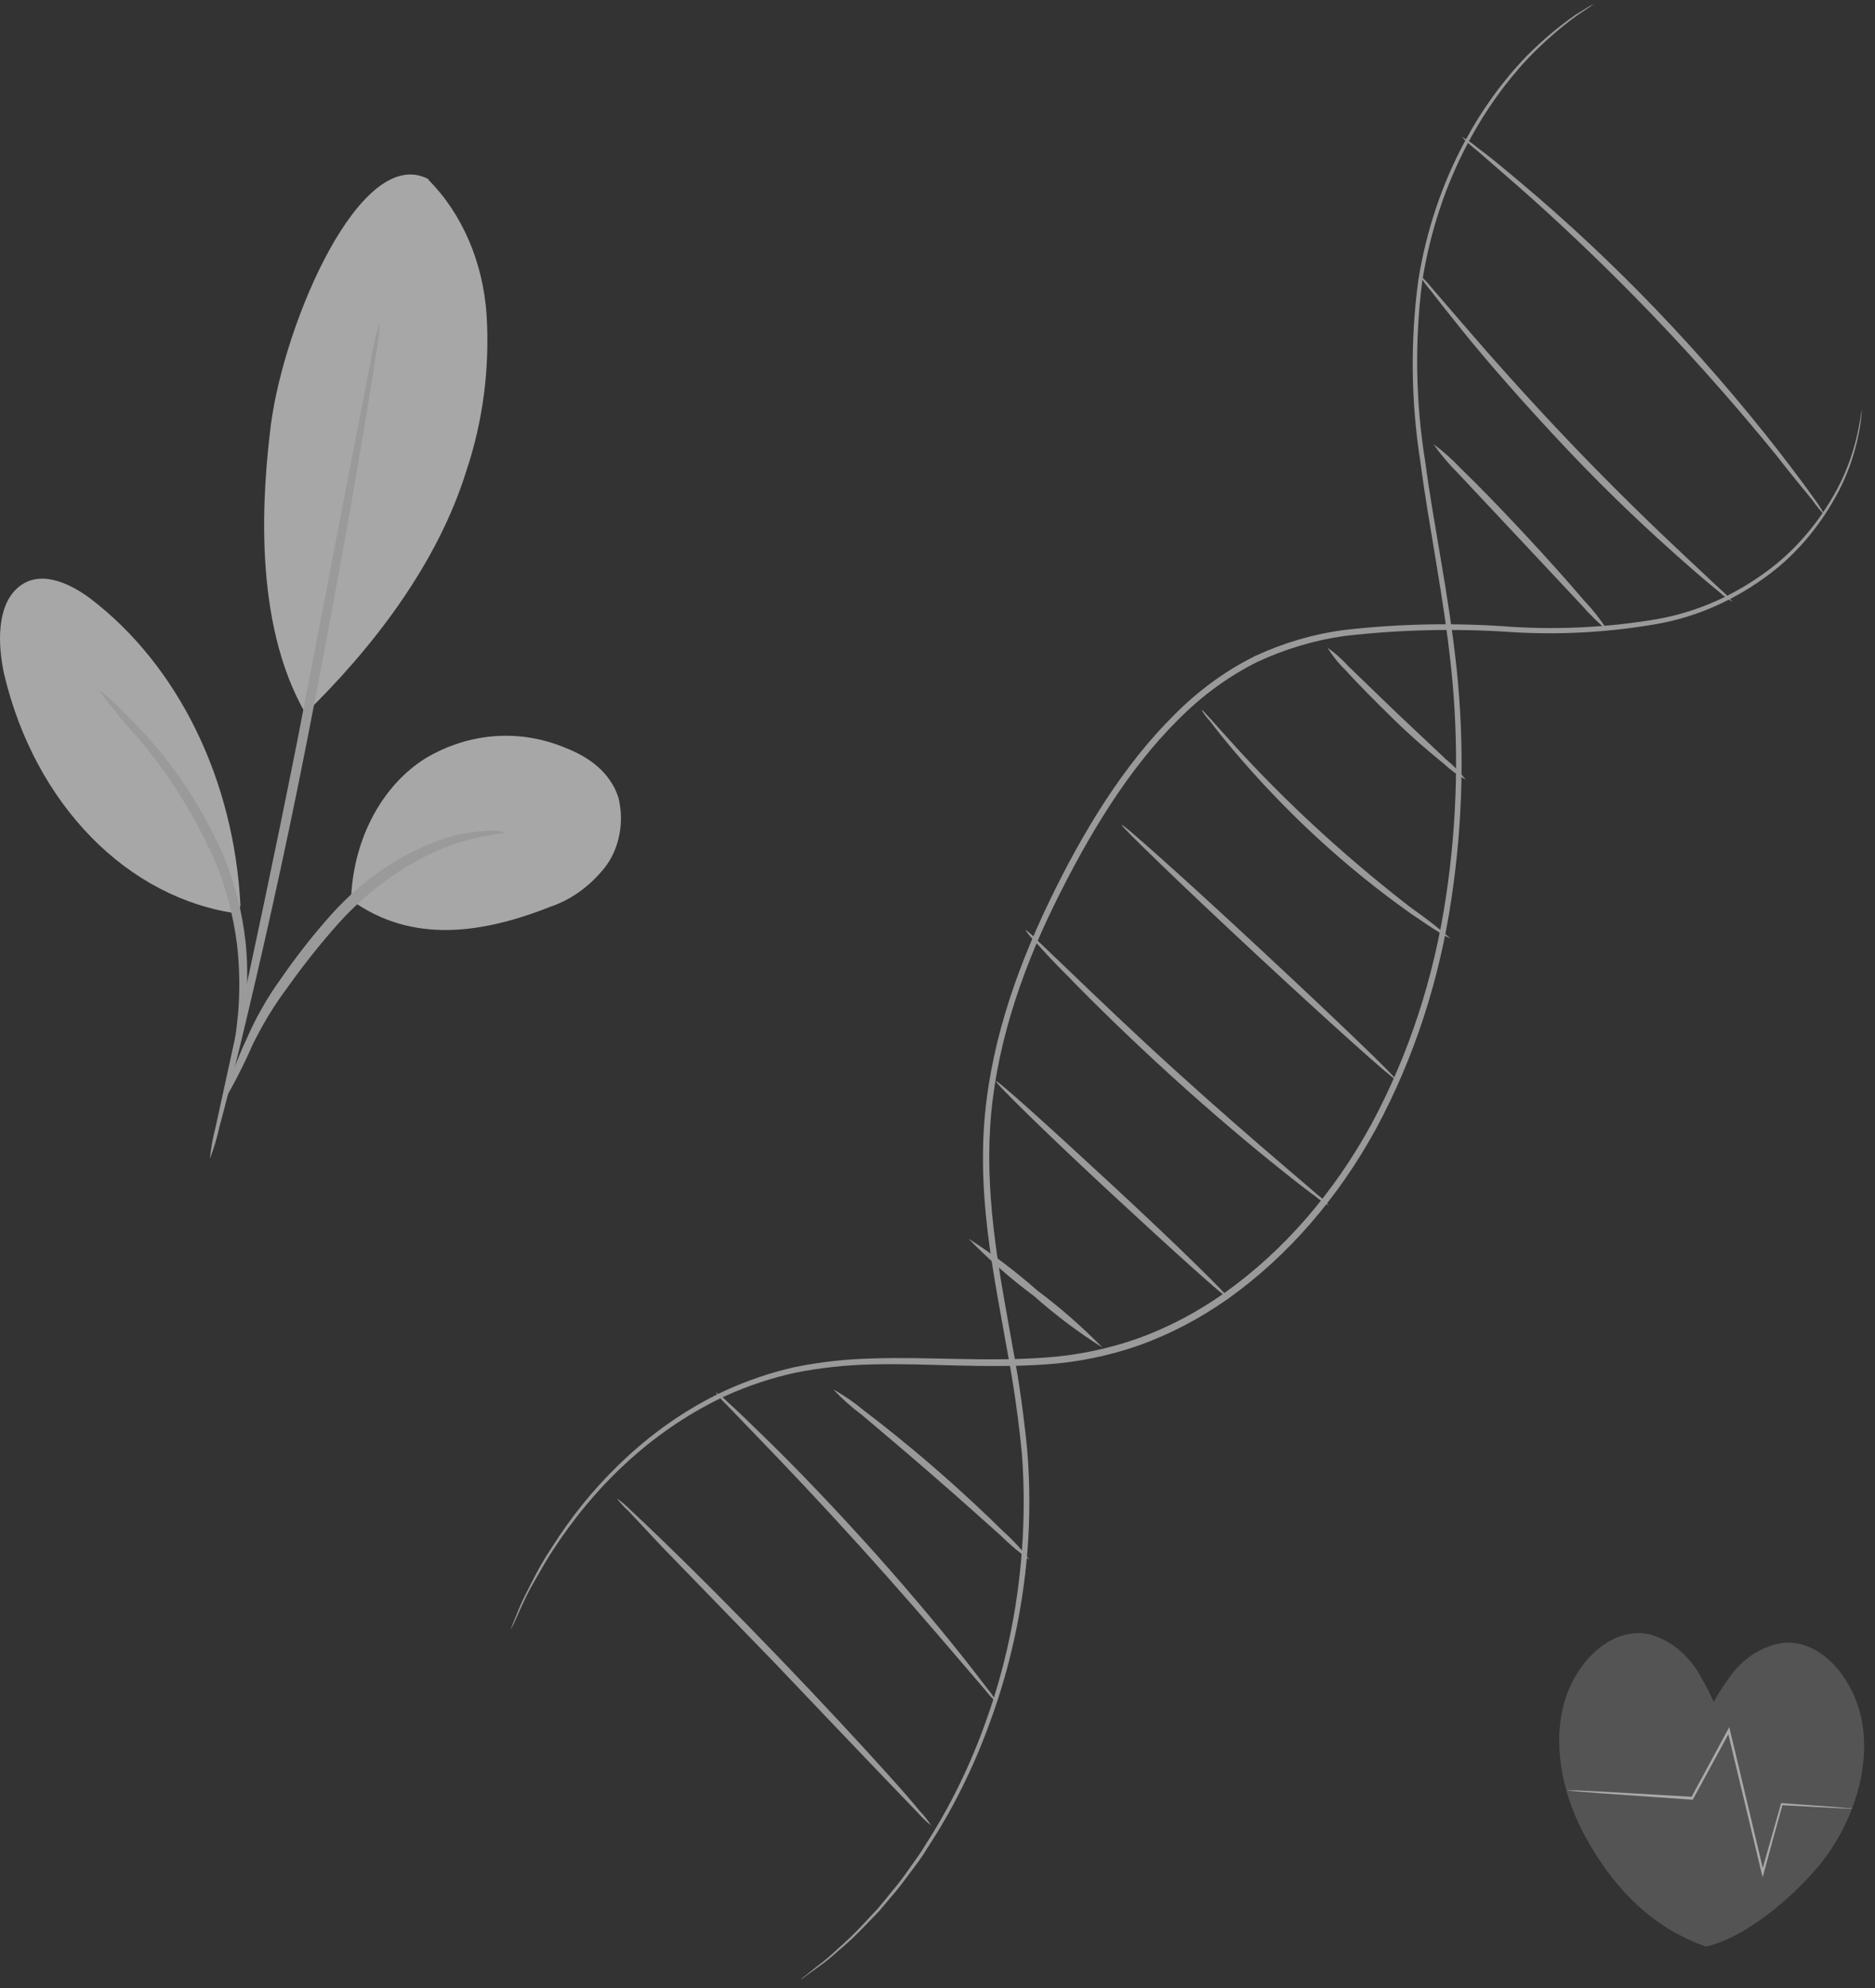 <svg width="150" height="159" viewBox="0 0 150 159" fill="none" xmlns="http://www.w3.org/2000/svg">
<rect x="0" y="0" width="150" height="159" fill="#333333" stroke="none"/>
<g opacity="0.6">
<path opacity="0.3" d="M149.018 138.068C148.508 134.459 145.837 131.215 142.82 131.379C141.927 131.474 141.059 131.786 140.269 132.296C139.478 132.807 138.781 133.505 138.218 134.349C137.807 134.907 137.431 135.502 137.095 136.129C136.812 135.464 136.488 134.825 136.125 134.218C135.642 133.305 135.011 132.521 134.27 131.912C133.528 131.304 132.692 130.885 131.813 130.68C128.822 130.134 125.89 133.012 125.046 136.534C124.203 140.055 125.173 143.91 126.851 146.946C128.529 149.982 131.402 153.919 136.464 155.683C139.878 154.957 144.34 151.009 146.284 148.208C148.228 145.407 149.527 141.666 149.018 138.068Z" fill="#EBEBEB"/>
<path d="M148.178 144.649H147.786L146.663 144.6L142.535 144.376L142.607 144.316C142.156 145.905 141.66 147.772 141.1 149.815L141.01 150.148L140.929 149.809C140.307 147.215 139.612 144.31 138.877 141.253C138.651 140.303 138.425 139.369 138.209 138.462L138.385 138.49L135.448 143.89L135.421 143.939H135.372L128.113 143.431L126.056 143.268L125.515 143.218C125.453 143.214 125.391 143.205 125.33 143.191C125.33 143.191 125.393 143.191 125.515 143.191H126.061L128.118 143.289L135.381 143.71L135.299 143.759L138.222 138.353L138.34 138.135L138.398 138.38C138.615 139.292 138.849 140.226 139.066 141.176C139.792 144.239 140.487 147.144 141.1 149.738H140.929L142.472 144.278V144.212H142.526L146.649 144.513L147.768 144.611H148.061C148.101 144.616 148.141 144.629 148.178 144.649Z" fill="#FAFAFA"/>
<path d="M64.06 158.332C64.164 158.224 64.275 158.127 64.393 158.042L65.392 157.246C65.945 156.839 66.475 156.39 66.981 155.902C67.699 155.281 68.389 154.615 69.048 153.907L70.227 152.645C70.62 152.18 71.03 151.673 71.448 151.156C71.899 150.622 72.327 150.059 72.73 149.471C73.148 148.861 73.626 148.261 74.028 147.558C76.002 144.51 77.639 141.163 78.897 137.602C80.44 133.293 81.403 128.714 81.749 124.037C81.946 121.44 81.946 118.827 81.749 116.23C81.48 113.478 81.089 110.744 80.579 108.042C79.606 102.5 78.316 96.565 78.709 90.269C79.102 83.972 81.169 77.861 83.919 72.144C86.669 66.426 89.898 61.184 93.921 57.193C95.876 55.218 98.072 53.621 100.43 52.458C102.702 51.407 105.076 50.712 107.494 50.39C111.952 49.88 116.435 49.793 120.904 50.132C124.769 50.375 128.644 50.175 132.478 49.532C135.645 48.993 138.687 47.67 141.412 45.644C143.486 44.113 145.275 42.078 146.666 39.668C147.547 38.158 148.201 36.471 148.596 34.685C148.861 33.465 148.912 32.792 148.946 32.803C148.908 33.448 148.822 34.089 148.69 34.716C148.329 36.532 147.695 38.253 146.819 39.792C145.447 42.245 143.667 44.323 141.592 45.892C138.844 47.972 135.77 49.338 132.563 49.904C128.701 50.578 124.793 50.796 120.896 50.555C116.448 50.25 111.988 50.354 107.554 50.866C105.174 51.2 102.838 51.895 100.601 52.933C98.289 54.082 96.136 55.654 94.22 57.596C90.274 61.515 87.088 66.757 84.329 72.392C81.57 78.027 79.563 84.106 79.204 90.269C78.845 96.431 80.058 102.324 81.041 107.897C81.548 110.627 81.933 113.388 82.194 116.168C82.399 118.799 82.399 121.447 82.194 124.078C81.804 128.807 80.789 133.429 79.187 137.767C77.894 141.346 76.223 144.707 74.216 147.765C73.797 148.468 73.362 149.058 72.892 149.668C72.422 150.278 72.038 150.846 71.594 151.353L70.347 152.831L69.142 154.082C68.472 154.783 67.77 155.439 67.041 156.047C66.525 156.524 65.982 156.96 65.418 157.35L64.393 158.094C64.288 158.186 64.177 158.265 64.06 158.332Z" fill="#E0E0E0"/>
<path d="M40.845 130.363C40.845 130.363 40.896 130.198 41.016 129.898C41.136 129.598 41.332 129.122 41.563 128.554C41.793 127.985 42.169 127.282 42.571 126.486C42.972 125.69 43.493 124.738 44.142 123.767C45.669 121.353 47.43 119.169 49.387 117.263C51.972 114.721 54.872 112.686 57.98 111.235C59.792 110.407 61.661 109.774 63.566 109.343C65.635 108.923 67.728 108.692 69.827 108.651C74.157 108.495 78.787 108.93 83.621 108.578C86.094 108.409 88.543 107.91 90.924 107.089C93.4 106.204 95.778 104.958 98.005 103.378C102.695 100.029 106.694 95.433 109.699 89.936C112.681 84.41 114.714 78.215 115.678 71.719C116.594 65.677 116.733 59.5 116.088 53.408C115.481 47.587 114.311 42.159 113.636 36.968C112.874 32.162 112.817 27.231 113.466 22.4C114.104 18.433 115.375 14.655 117.207 11.275C118.58 8.726 120.249 6.428 122.161 4.451C123.379 3.225 124.682 2.128 126.056 1.174L127.158 0.502L127.542 0.295L127.183 0.553L126.107 1.277C124.757 2.264 123.478 3.385 122.281 4.627C120.407 6.615 118.774 8.912 117.429 11.451C115.643 14.809 114.405 18.551 113.782 22.473C113.167 27.257 113.245 32.134 114.012 36.886C114.696 42.055 115.883 47.463 116.515 53.335C117.174 59.485 117.042 65.722 116.122 71.822C115.161 78.392 113.113 84.659 110.1 90.247C107.058 95.823 103.003 100.485 98.245 103.874C95.981 105.472 93.566 106.733 91.052 107.627C88.641 108.46 86.16 108.962 83.656 109.126C78.77 109.467 74.149 109.012 69.835 109.126C67.757 109.162 65.685 109.383 63.634 109.788C61.748 110.2 59.896 110.812 58.099 111.618C52.664 114.135 47.892 118.382 44.287 123.911C43.638 124.863 43.151 125.803 42.69 126.579C42.229 127.354 41.913 128.078 41.648 128.647C41.383 129.215 41.204 129.681 41.059 129.949C40.913 130.218 40.845 130.363 40.845 130.363Z" fill="#E0E0E0"/>
<path d="M116.923 10.924C117.383 11.184 117.823 11.492 118.239 11.844C119.093 12.464 120.237 13.405 121.655 14.605C129.13 20.887 136.048 28.087 142.3 36.09C143.488 37.63 144.436 38.892 145.068 39.791C145.418 40.247 145.735 40.738 146.016 41.259C145.636 40.858 145.282 40.423 144.957 39.956C144.214 39.047 143.248 37.889 142.078 36.379C139.635 33.381 136.176 29.338 132.153 25.151C128.13 20.963 124.32 17.417 121.502 14.946L118.153 12.03C117.719 11.702 117.308 11.332 116.923 10.924Z" fill="#E0E0E0"/>
<path d="M113.55 21.967C113.896 22.28 114.222 22.626 114.524 23.001L117.086 25.978C119.247 28.491 122.271 31.903 125.73 35.522C129.19 39.14 132.419 42.252 134.793 44.475L137.595 47.102C137.956 47.408 138.294 47.754 138.603 48.136C138.211 47.904 137.839 47.627 137.492 47.308C136.792 46.74 135.784 45.892 134.588 44.827C132.162 42.687 128.882 39.657 125.414 35.987C121.947 32.316 118.948 28.884 116.873 26.299C115.822 24.996 114.985 23.931 114.421 23.197C114.094 22.828 113.802 22.415 113.55 21.967Z" fill="#E0E0E0"/>
<path d="M114.677 35.523C115.456 36.094 116.191 36.748 116.872 37.477C118.188 38.739 119.973 40.579 121.903 42.647C123.834 44.715 125.533 46.628 126.738 48.044C127.428 48.767 128.057 49.571 128.617 50.443C127.869 49.823 127.164 49.131 126.507 48.375L121.587 43.123L116.659 37.87C115.941 37.162 115.278 36.376 114.677 35.523Z" fill="#E0E0E0"/>
<path d="M106.195 51.797C106.792 52.216 107.35 52.712 107.86 53.275L111.747 57.029L115.676 60.73C116.253 61.196 116.783 61.74 117.256 62.353C116.623 62.01 116.027 61.577 115.479 61.061C114.42 60.203 112.985 58.993 111.456 57.494C109.927 55.995 108.578 54.64 107.638 53.596C107.096 53.073 106.611 52.468 106.195 51.797Z" fill="#E0E0E0"/>
<path d="M96.124 56.77C96.176 56.708 97.184 57.897 98.858 59.737C100.532 61.578 102.889 64.007 105.665 66.54C108.441 69.073 111.021 71.172 112.934 72.641C113.995 73.377 115.024 74.177 116.018 75.039C115.702 74.918 115.398 74.755 115.112 74.553C114.549 74.212 113.737 73.674 112.755 72.992C110.199 71.175 107.735 69.176 105.375 67.006C103.017 64.835 100.772 62.49 98.653 59.985C97.841 59.024 97.201 58.217 96.782 57.649C96.53 57.394 96.309 57.098 96.124 56.77Z" fill="#E0E0E0"/>
<path d="M89.737 65.981C89.814 65.847 94.793 70.303 100.841 75.928C106.888 81.552 111.74 86.205 111.654 86.329C111.569 86.453 106.606 82.007 100.55 76.383C94.494 70.758 89.66 66.075 89.737 65.981Z" fill="#E0E0E0"/>
<path d="M82.005 74.346C82.352 74.585 82.675 74.869 82.971 75.194L85.533 77.644C87.685 79.712 90.658 82.565 94.023 85.615C97.389 88.666 100.464 91.333 102.71 93.246L105.375 95.531C105.713 95.786 106.028 96.084 106.315 96.42C105.949 96.228 105.6 95.993 105.273 95.717C104.606 95.231 103.667 94.507 102.522 93.587C100.224 91.757 97.09 89.131 93.733 86.081C90.376 83.031 87.412 80.125 85.319 77.964C84.269 76.93 83.432 76 82.859 75.369C82.545 75.067 82.258 74.723 82.005 74.346Z" fill="#E0E0E0"/>
<path d="M79.665 86.463C79.742 86.328 83.936 90.112 89.103 94.899C94.271 99.686 98.328 103.677 98.243 103.801C98.157 103.926 93.972 100.152 88.804 95.365C83.637 90.578 79.579 86.587 79.665 86.463Z" fill="#E0E0E0"/>
<path d="M77.48 99.068C79.392 100.283 81.227 101.665 82.972 103.204C84.807 104.575 86.557 106.106 88.208 107.784C86.291 106.576 84.452 105.194 82.707 103.649C80.87 102.286 79.123 100.755 77.48 99.068Z" fill="#E0E0E0"/>
<path d="M66.656 111.123C67.518 111.6 68.344 112.168 69.124 112.819C70.61 113.946 72.635 115.559 74.804 117.44C76.974 119.322 78.896 121.132 80.245 122.465C81.011 123.146 81.721 123.914 82.364 124.761C81.549 124.179 80.772 123.522 80.04 122.796C78.631 121.535 76.692 119.798 74.522 117.916C72.353 116.034 70.38 114.37 68.945 113.16C68.136 112.559 67.37 111.878 66.656 111.123Z" fill="#E0E0E0"/>
<path d="M57.243 111.338C57.598 111.564 57.931 111.838 58.234 112.155C58.858 112.713 59.738 113.55 60.797 114.595C62.949 116.663 65.871 119.661 68.988 123.094C72.106 126.526 74.822 129.773 76.744 132.171C77.709 133.371 78.452 134.363 78.99 135.056C79.275 135.396 79.529 135.77 79.751 136.173C79.424 135.892 79.124 135.569 78.854 135.211L76.505 132.471C74.523 130.145 71.773 126.96 68.664 123.528C65.555 120.095 62.684 117.076 60.583 114.905L58.106 112.33C57.791 112.036 57.502 111.703 57.243 111.338Z" fill="#E0E0E0"/>
<path d="M49.343 119.84C49.724 120.102 50.085 120.407 50.419 120.75C51.086 121.37 52.042 122.27 53.212 123.407C55.561 125.682 58.764 128.876 62.241 132.495C65.717 136.114 68.818 139.454 71.03 141.914C72.141 143.145 73.02 144.158 73.593 144.861C73.926 145.206 74.229 145.59 74.498 146.009C74.131 145.718 73.785 145.389 73.465 145.026L70.774 142.224C68.433 139.774 65.324 136.528 61.899 132.919L52.965 123.717L50.3 120.874C49.955 120.565 49.635 120.219 49.343 119.84Z" fill="#E0E0E0"/>
<path d="M34.267 14.378C35.608 15.716 36.712 17.369 37.514 19.236C38.315 21.103 38.797 23.146 38.931 25.244C39.184 29.449 38.638 33.669 37.334 37.579C34.993 45.199 29.646 51.992 24.436 57.058C20.165 49.666 21.019 39.233 21.669 33.981C22.753 25.709 28.886 11.451 34.293 14.336" fill="#F5F5F5"/>
<path d="M28.084 71.904C28.172 69.554 28.771 67.275 29.821 65.296C30.871 63.317 32.335 61.709 34.063 60.634C35.812 59.603 37.712 59.005 39.654 58.873C41.596 58.742 43.54 59.081 45.372 59.869C47.081 60.551 48.789 61.73 49.464 63.757C49.712 64.728 49.743 65.762 49.552 66.752C49.361 67.742 48.956 68.653 48.379 69.392C47.205 70.862 45.732 71.932 44.108 72.493C38.65 74.654 33.004 75.533 28.093 71.987" fill="#F5F5F5"/>
<path d="M17.902 88.086C18.36 86.376 18.961 84.727 19.696 83.165C20.45 81.427 21.37 79.803 22.438 78.326C23.697 76.498 25.052 74.772 26.495 73.156C29.16 70.188 32.386 68.057 35.891 66.953C36.956 66.653 38.044 66.484 39.137 66.446C39.538 66.403 39.943 66.445 40.333 66.57C40.333 66.736 38.624 66.684 36.062 67.604C32.7 68.87 29.614 71.024 27.025 73.911C25.601 75.515 24.252 77.213 22.985 78.998C21.923 80.415 20.984 81.96 20.183 83.609C19.505 85.161 18.743 86.657 17.902 88.086Z" fill="#E0E0E0"/>
<path d="M30.39 25.752C30.347 26.658 30.238 27.557 30.065 28.44C29.809 30.167 29.408 32.648 28.895 35.678C27.862 41.798 26.333 50.235 24.522 59.458C22.711 68.68 20.798 77.035 19.346 83.062C18.62 86.061 18.005 88.48 17.552 90.135C17.362 91.013 17.105 91.868 16.783 92.688C16.881 91.79 17.044 90.905 17.27 90.041C17.672 88.191 18.201 85.782 18.833 82.887C20.157 76.849 21.942 68.505 23.787 59.241L28.374 35.461C28.947 32.545 29.416 30.125 29.775 28.223C29.925 27.381 30.13 26.554 30.39 25.752Z" fill="#E0E0E0"/>
<path d="M19.234 72.432C18.989 67.479 17.772 62.669 15.685 58.398C13.598 54.128 10.701 50.521 7.233 47.876C5.465 46.553 3.091 45.529 1.408 47.018C-0.275 48.507 -0.198 51.567 0.349 53.997C1.558 59.058 3.98 63.572 7.308 66.967C10.636 70.362 14.721 72.487 19.047 73.073" fill="#F5F5F5"/>
<path d="M7.926 55.207C7.926 55.207 8.31 55.445 8.908 55.993C9.506 56.541 10.36 57.399 11.377 58.485C14.056 61.336 16.282 64.756 17.945 68.576C18.816 70.723 19.393 73.028 19.653 75.4C19.844 77.336 19.815 79.294 19.568 81.221C19.404 82.512 19.141 83.783 18.782 85.015C18.684 85.478 18.528 85.921 18.321 86.328C18.176 86.328 18.731 84.353 19.038 81.159C19.202 79.287 19.177 77.398 18.961 75.534C18.672 73.263 18.095 71.059 17.253 69C15.617 65.277 13.504 61.892 10.992 58.971C9.909 57.791 8.885 56.534 7.926 55.207Z" fill="#E0E0E0"/>
</g>
</svg>
